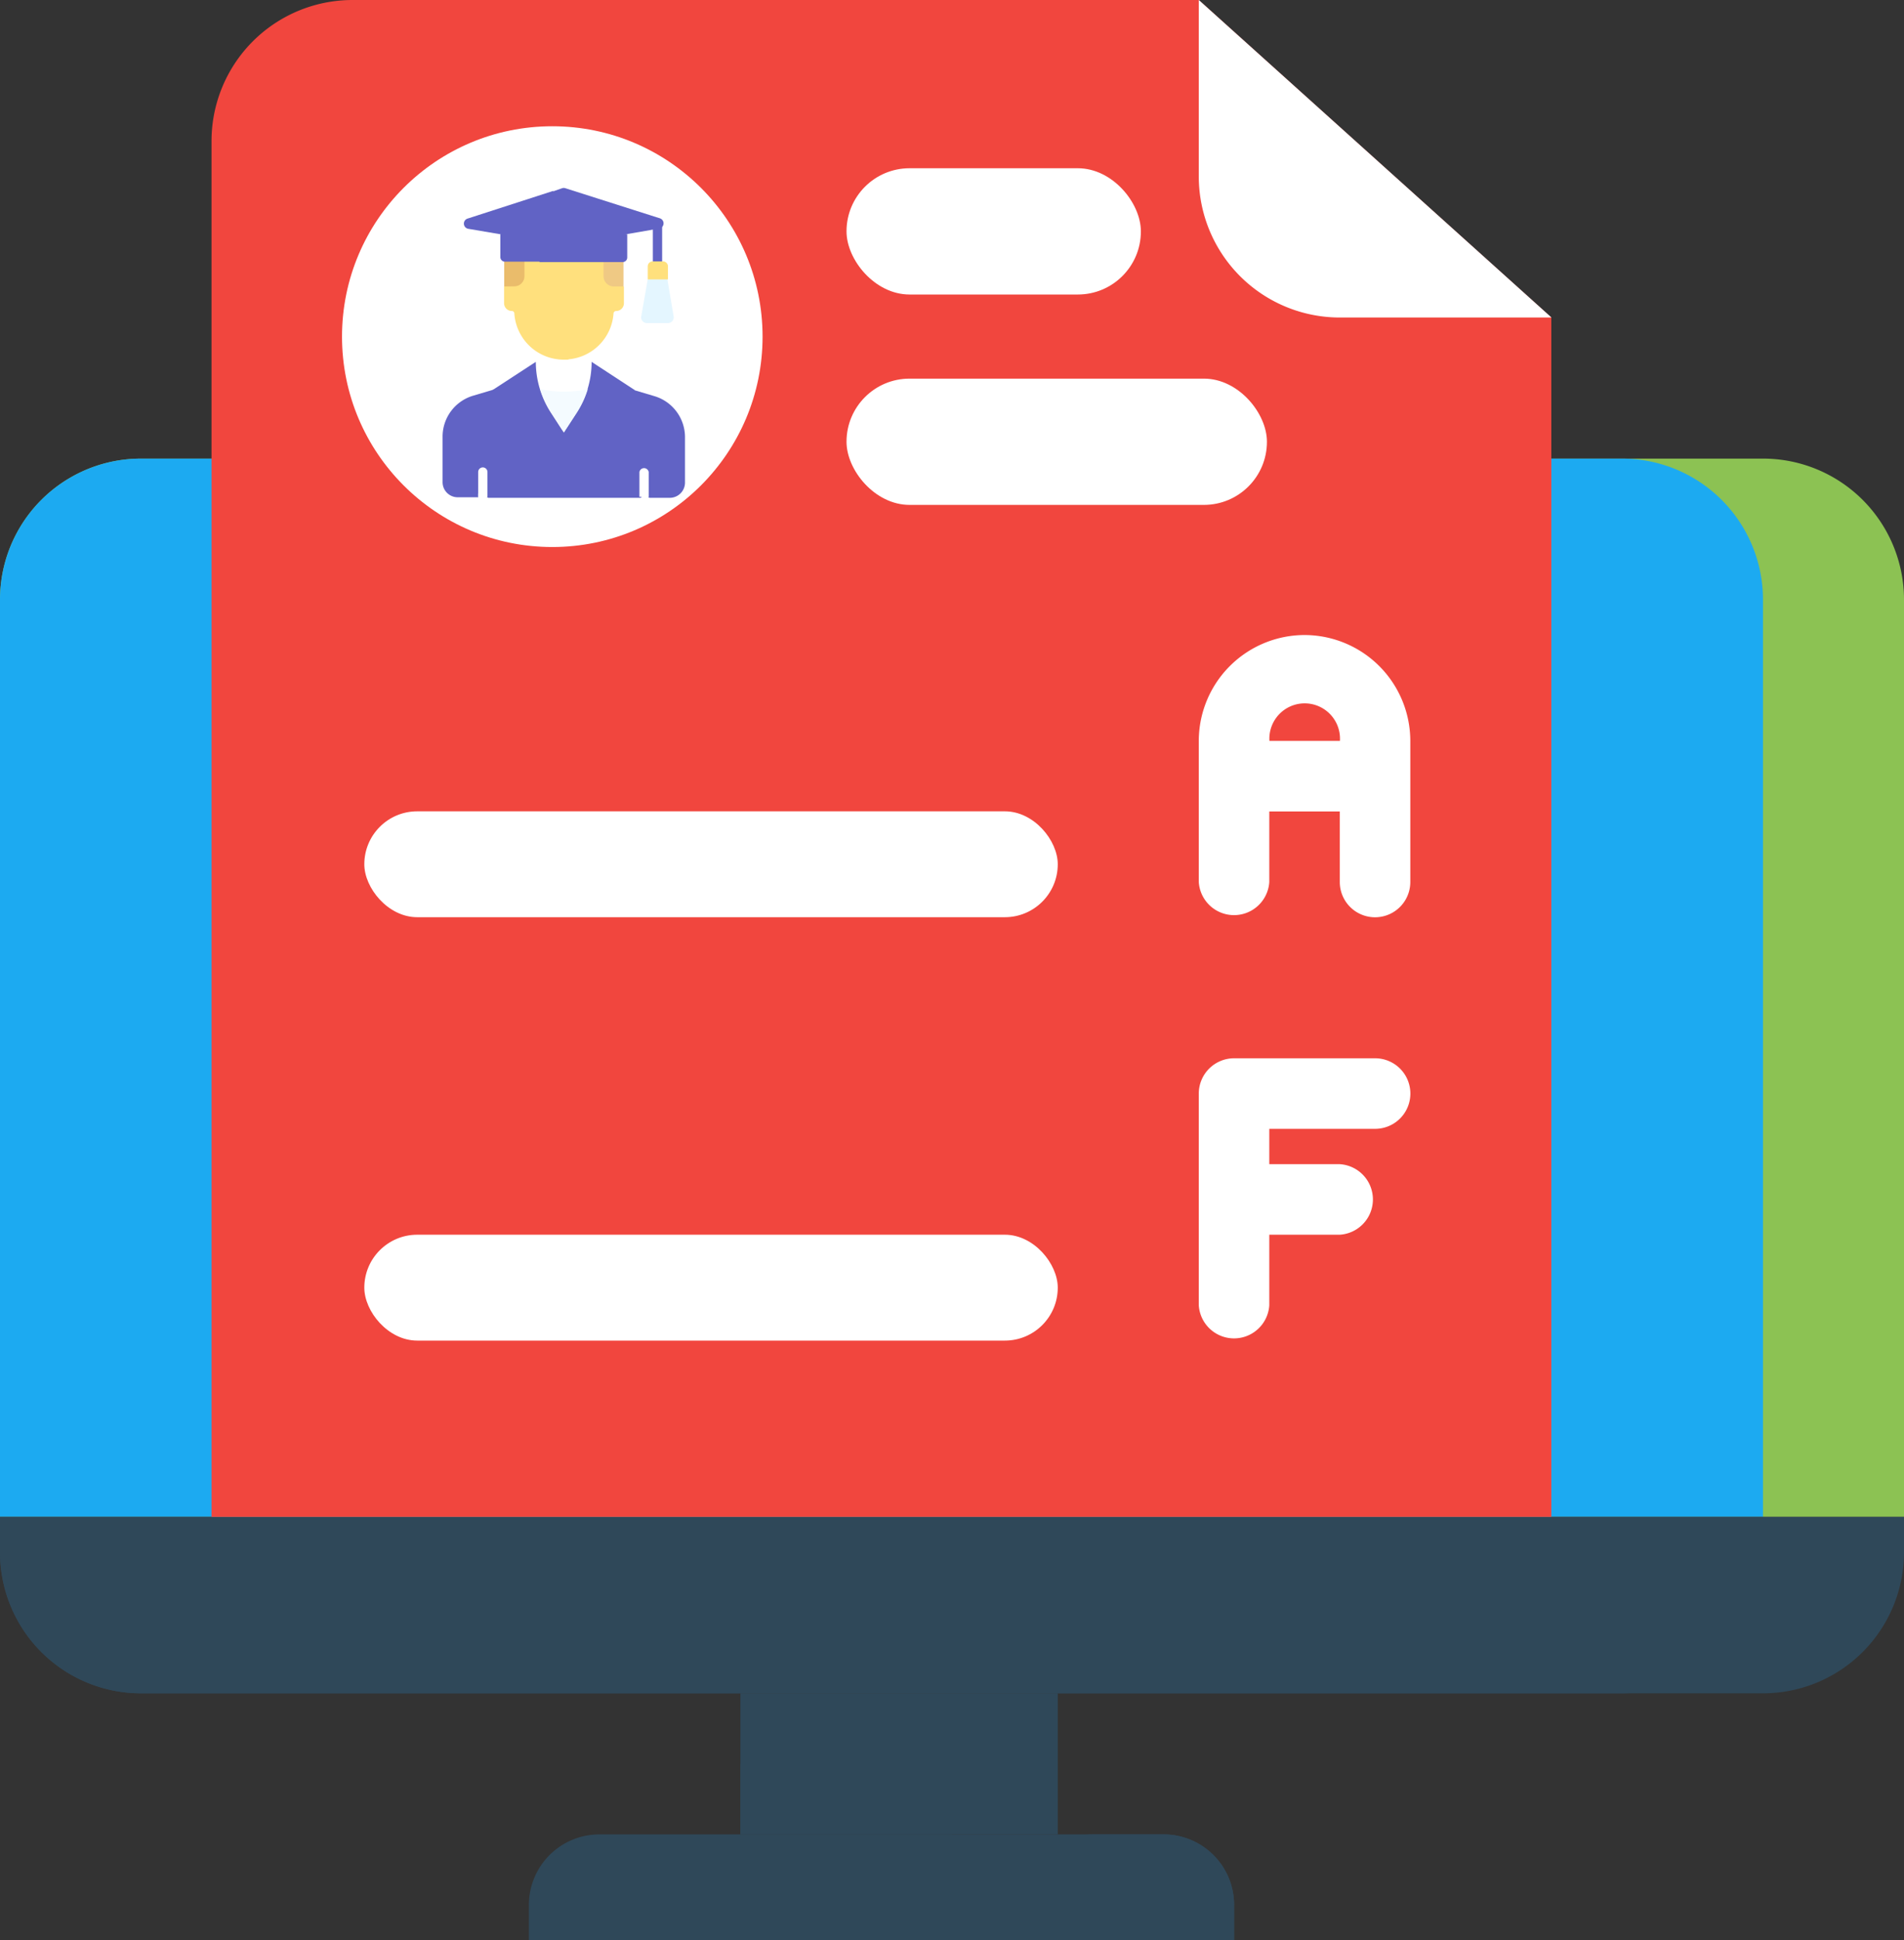 <svg xmlns="http://www.w3.org/2000/svg" width="13.745" height="14" viewBox="0 0 13.745 14">
  <rect x="0" y="0" width="13.745" height="14" fill="#333333" stroke="none"/>
  <g id="Group_17316" data-name="Group 17316" transform="translate(4938 -12964)">
    <g id="Group_17314" data-name="Group 17314" transform="translate(-4938 12964)">
      <path id="Path_3062" data-name="Path 3062" d="M41.018,140H52.727a1.018,1.018,0,0,1,1.018,1.018v6.618H40v-6.618A1.018,1.018,0,0,1,41.018,140Z" transform="translate(-40 -136.691)" fill="#8cc253"/>
      <path id="Path_3063" data-name="Path 3063" d="M41.018,140H51.709a1.018,1.018,0,0,1,1.018,1.018v6.618H40v-6.618A1.018,1.018,0,0,1,41.018,140Z" transform="translate(-40 -136.691)" fill="#1caaf1"/>
      <path id="Path_3064" data-name="Path 3064" d="M1.018,0H12.727a1.018,1.018,0,0,1,1.018,1.018v.255H0V1.018A1.018,1.018,0,0,1,1.018,0Z" transform="translate(13.745 12.218) rotate(180)" fill="#2f4859"/>
      <path id="Path_3065" data-name="Path 3065" d="M40,380H52.727v.255a1.018,1.018,0,0,1-1.018,1.018H41.018A1.018,1.018,0,0,1,40,380.255Z" transform="translate(-40 -369.055)" fill="#2f4859"/>
      <path id="Path_3066" data-name="Path 3066" d="M208,420h2.291v1.018H208Z" transform="translate(-202.655 -407.782)" fill="#2f4859"/>
      <path id="Path_3067" data-name="Path 3067" d="M208,436h1.527v.509H208Z" transform="translate(-202.655 -423.273)" fill="#2f4859"/>
      <path id="Path_3068" data-name="Path 3068" d="M160.509,452h4.073a.509.509,0,0,1,.509.509v.254H160v-.254A.509.509,0,0,1,160.509,452Z" transform="translate(-156.182 -438.764)" fill="#2f4859"/>
      <path id="Path_3069" data-name="Path 3069" d="M272.509,452h.509a.509.509,0,0,1,.509.509v.254H272v-.254A.509.509,0,0,1,272.509,452Z" transform="translate(-264.618 -438.764)" fill="#2f4859"/>
      <path id="Path_3070" data-name="Path 3070" d="M97.672,46.945H88V37.018A1.018,1.018,0,0,1,89.018,36h6.109l2.545,2.291Z" transform="translate(-86.473 -36)" fill="#f1463e"/>
      <g id="Group_17313" data-name="Group 17313" transform="translate(2.469)">
        <path id="Path_3071" data-name="Path 3071" d="M312,36v1.273a1.018,1.018,0,0,0,1.019,1.018h1.527Z" transform="translate(-305.815 -36)" fill="#fff"/>
        <circle id="Ellipse_55" data-name="Ellipse 55" cx="1.518" cy="1.518" r="1.518" transform="translate(0 0.911)" fill="#fff"/>
        <rect id="Rectangle_853" data-name="Rectangle 853" width="2.125" height="0.911" rx="0.455" transform="translate(3.642 1.214)" fill="#fff"/>
        <rect id="Rectangle_854" data-name="Rectangle 854" width="3.035" height="0.911" rx="0.455" transform="translate(3.642 2.732)" fill="#fff"/>
        <rect id="Rectangle_855" data-name="Rectangle 855" width="5.006" height="0.764" rx="0.382" transform="translate(0.161 5.854)" fill="#fff"/>
        <rect id="Rectangle_856" data-name="Rectangle 856" width="5.006" height="0.764" rx="0.382" transform="translate(0.161 8.909)" fill="#fff"/>
      </g>
      <path id="Path_3072" data-name="Path 3072" d="M312.764,180a.765.765,0,0,0-.764.764v1.018a.255.255,0,0,0,.509,0v-.509h.509v.509a.254.254,0,0,0,.509,0v-1.018A.765.765,0,0,0,312.764,180Zm-.254.764a.255.255,0,1,1,.509,0Z" transform="translate(-303.346 -175.418)" fill="#fff"/>
      <path id="Path_3073" data-name="Path 3073" d="M313.273,276h-1.018a.255.255,0,0,0-.255.255v1.527a.255.255,0,0,0,.509,0v-.509h.509a.255.255,0,0,0,0-.509h-.509v-.255h.764a.254.254,0,1,0,0-.509Z" transform="translate(-303.346 -268.364)" fill="#fff"/>
      <g id="graduated" transform="translate(3.195 1.358)">
        <g id="Group_17117" data-name="Group 17117" transform="translate(0 0)">
          <g id="Group_17106" data-name="Group 17106" transform="translate(0 1.058)">
            <path id="Path_2779" data-name="Path 2779" d="M157.275,243.817l.231-.252v-.307h.4v.307l.228.252Z" transform="translate(-156.832 -243.258)" fill="#fff"/>
            <path id="Path_2780" data-name="Path 2780" d="M55.229,321.8l.207-.061.183.21.317-.363.336.1a.309.309,0,0,1,.222.3v.325a.11.11,0,0,1-.109.109h-.148l-.027-.02H56.2l-.027.02h-1.1l-.039-.028H55v-.277A.322.322,0,0,1,55.229,321.8Z" transform="translate(-54.744 -321.244)" fill="#6163c5"/>
            <path id="Path_2781" data-name="Path 2781" d="M293.037,321.678l.336-.1.157.179-.209.062a.308.308,0,0,0-.221.3v.264h-.027v.028h-.148a.109.109,0,0,1-.109-.109v-.325A.308.308,0,0,1,293.037,321.678Z" transform="translate(-292.816 -321.239)" fill="#6163c5"/>
            <g id="Group_17105" data-name="Group 17105" transform="translate(0.257 0.957)">
              <g id="Group_17104" data-name="Group 17104">
                <g id="Group_17103" data-name="Group 17103">
                  <g id="Group_17102" data-name="Group 17102">
                    <path id="Path_2782" data-name="Path 2782" d="M114.1,463.457v-.179a.034.034,0,0,1,.067,0v.179Z" transform="translate(-112.936 -463.245)" fill="#fff"/>
                    <path id="Path_2783" data-name="Path 2783" d="M382.411,463.457v-.179a.033.033,0,0,1,.067,0v.179Z" transform="translate(-382.411 -463.245)" fill="#fff"/>
                  </g>
                </g>
              </g>
            </g>
          </g>
          <g id="Group_17114" data-name="Group 17114" transform="translate(0.155 0)">
            <g id="Group_17113" data-name="Group 17113" transform="translate(0)">
              <path id="Path_2784" data-name="Path 2784" d="M73.323,142.489l.034-.038h.074l.034.038.045.267a.041.041,0,0,1-.041.048h-.152a.041.041,0,0,1-.041-.048Z" transform="translate(-71.997 -141.831)" fill="#e4f6ff"/>
              <path id="Path_2785" data-name="Path 2785" d="M92.514,51.46v-.337a.034.034,0,1,1,.067,0v.337Z" transform="translate(-91.151 -50.867)" fill="#6163c5"/>
              <g id="Group_17110" data-name="Group 17110" transform="translate(0.29 0.229)">
                <g id="Group_17109" data-name="Group 17109" transform="translate(0)">
                  <g id="Group_17108" data-name="Group 17108" transform="translate(0)">
                    <g id="Group_17107" data-name="Group 17107">
                      <path id="Path_2786" data-name="Path 2786" d="M157.344,52.607h.373a.244.244,0,0,1,.244.244v.235l-.04.036h-.82v-.271A.244.244,0,0,1,157.344,52.607Z" transform="translate(-157.1 -52.607)" fill="#efc984"/>
                    </g>
                  </g>
                </g>
              </g>
              <path id="Path_2787" data-name="Path 2787" d="M290.088,52.607h.039v.515h-.246l-.037-.036v-.235A.244.244,0,0,1,290.088,52.607Z" transform="translate(-289.554 -52.378)" fill="#eabc6b"/>
              <g id="Group_17111" data-name="Group 17111" transform="translate(0.54 0.522)">
                <path id="Path_2788" data-name="Path 2788" d="M157.3,120.739h-.012a.36.36,0,0,1-.167-.287v-.426h.463v.112a.074.074,0,0,0,.074.074h.073v.121a.056.056,0,0,1-.056.056.019.019,0,0,0-.019.017A.357.357,0,0,1,157.3,120.739Z" transform="translate(-157.117 -120.025)" fill="#ffe07d"/>
              </g>
              <path id="Path_2789" data-name="Path 2789" d="M247.06,120.211a.073.073,0,0,0,.073-.074v-.112h.136v.415a.357.357,0,0,0,.186.3l-.039,0a.357.357,0,0,1-.356-.334.018.018,0,0,0-.018-.017.056.056,0,0,1-.056-.056v-.121Z" transform="translate(-246.697 -119.503)" fill="#ffe07d"/>
              <path id="Path_2790" data-name="Path 2790" d="M90.54.379V.3a.075.075,0,0,0,.074-.075V.072l.031-.05L90.708,0a.038.038,0,0,1,.023,0l.682.217a.038.038,0,0,1-.005.074L90.72.41Z" transform="translate(-90 0)" fill="#6163c5"/>
              <path id="Path_2791" data-name="Path 2791" d="M150.763,64.379l.1-.012a.655.655,0,0,1,.161,0l.377.047v.168a.033.033,0,0,1-.033.033h-.6Z" transform="translate(-150.223 -64.082)" fill="#6163c5"/>
              <g id="Group_17112" data-name="Group 17112" transform="translate(0 0.022)">
                <path id="Path_2792" data-name="Path 2792" d="M273.055,5.187l.619-.2v.2a.074.074,0,0,1-.073.074v.092l-.541-.092A.038.038,0,0,1,273.055,5.187Z" transform="translate(-273.029 -4.99)" fill="#6163c5"/>
              </g>
              <path id="Path_2793" data-name="Path 2793" d="M290.156,67.4v.239h-.278a.033.033,0,0,1-.033-.033V67.44Z" transform="translate(-289.583 -67.109)" fill="#6163c5"/>
              <path id="Path_2794" data-name="Path 2794" d="M83.854,121.527H84v-.094a.036.036,0,0,0-.036-.036H83.89a.036.036,0,0,0-.036.036Z" transform="translate(-82.528 -120.869)" fill="#ffe07d"/>
            </g>
          </g>
          <g id="Group_17115" data-name="Group 17115" transform="translate(0.361 1.253)">
            <path id="Path_2795" data-name="Path 2795" d="M256.312,287.969a.677.677,0,0,0,.109.367l.092.142-.514-.305Z" transform="translate(-256 -287.969)" fill="#6163c5"/>
            <path id="Path_2796" data-name="Path 2796" d="M138.161,287.969a.674.674,0,0,1-.109.367l-.092.142.513-.305Z" transform="translate(-137.446 -287.969)" fill="#6163c5"/>
          </g>
          <g id="Group_17116" data-name="Group 17116" transform="translate(0.703 1.45)">
            <path id="Path_2797" data-name="Path 2797" d="M216.6,333.411a.821.821,0,0,0,.343,0,.668.668,0,0,1-.079.17l-.092.141-.092-.141A.676.676,0,0,1,216.6,333.411Z" transform="translate(-216.598 -333.411)" fill="#f4fbff"/>
          </g>
        </g>
      </g>
    </g>
  </g>
</svg>
